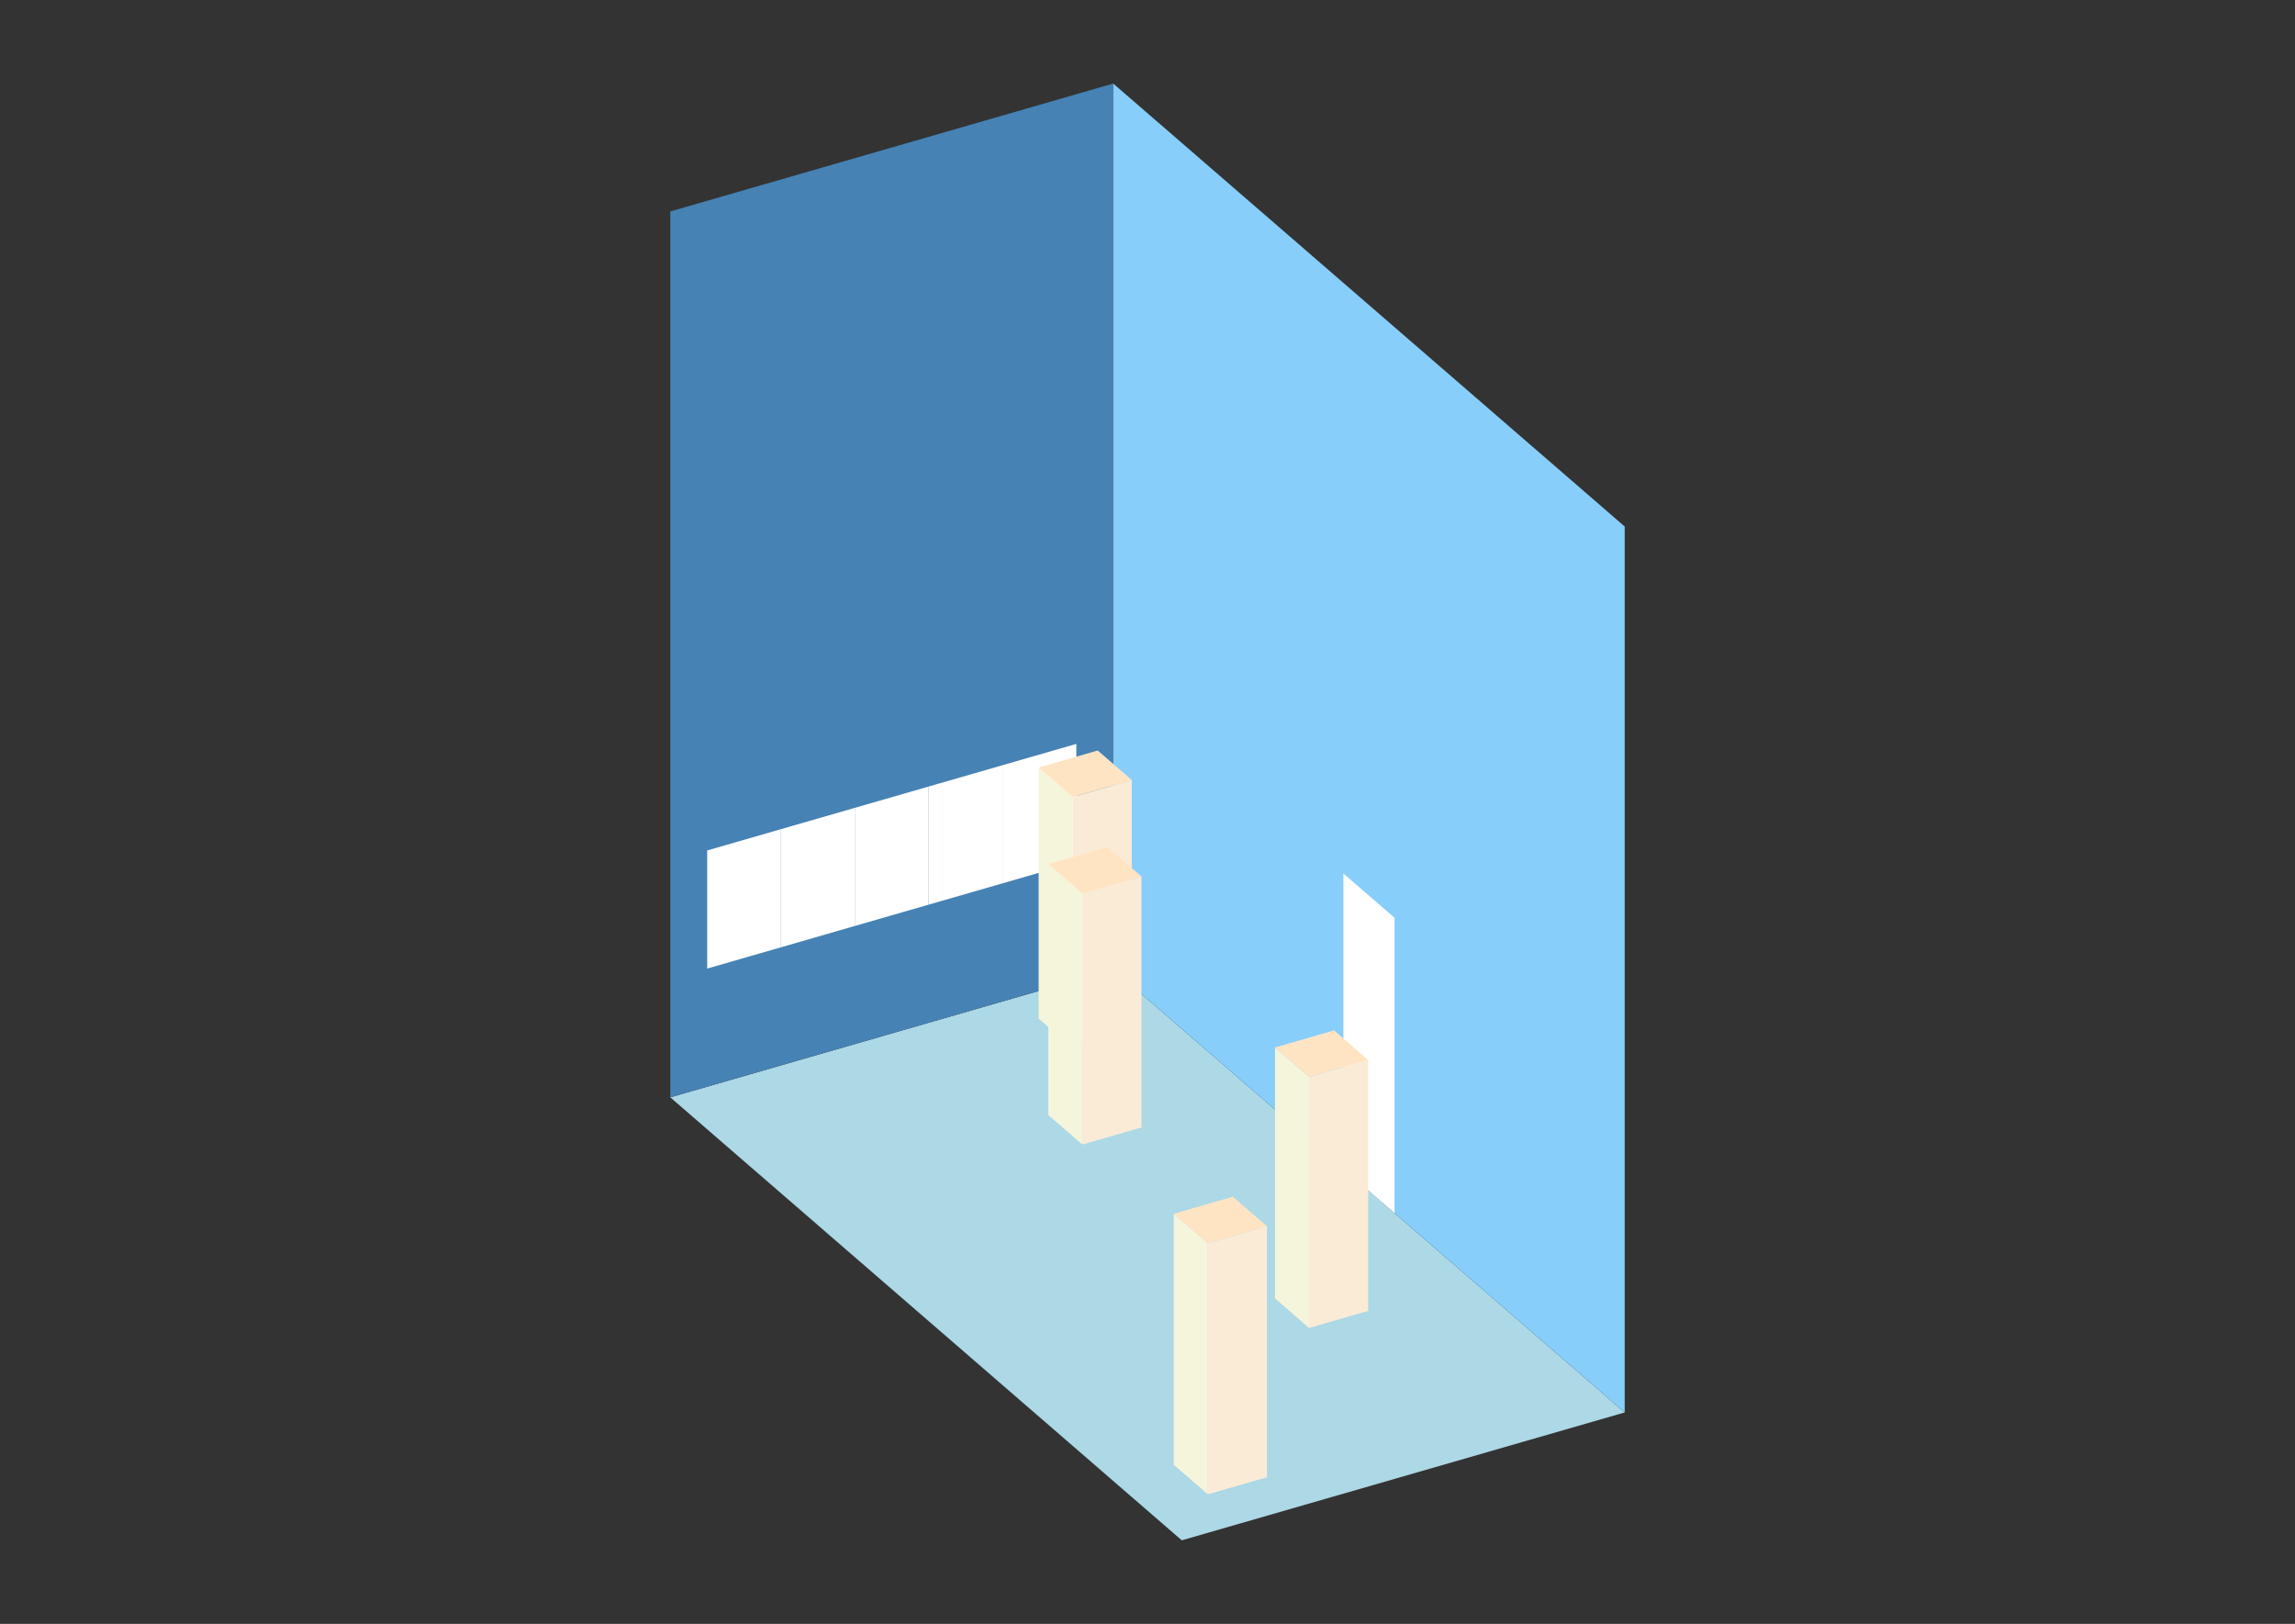<?xml version="1.0" encoding="UTF-8"?>
<svg
  xmlns="http://www.w3.org/2000/svg"
  width="848"
  height="600"
  style="background-color:white"
>
  <rect width="100%" height="100%" fill="#333333" stroke="none"/>
  <polygon fill="lightblue" points="436.66,569.126 247.672,405.458 411.34,358.211 600.328,521.879" />
  <polygon fill="steelblue" points="247.672,405.458 247.672,78.121 411.34,30.874 411.34,358.211" />
  <polygon fill="lightskyblue" points="600.328,521.879 600.328,194.542 411.34,30.874 411.34,358.211" />
  <polygon fill="white" points="515.284,448.228 515.284,339.116 496.385,322.749 496.385,431.862" />
  <polygon fill="white" points="261.311,357.876 261.311,314.231 288.589,306.356 288.589,350.001" />
  <polygon fill="white" points="288.589,350.001 288.589,306.356 315.867,298.482 315.867,342.127" />
  <polygon fill="white" points="315.867,342.127 315.867,298.482 343.145,290.607 343.145,334.252" />
  <polygon fill="white" points="343.145,334.252 343.145,290.607 370.423,282.733 370.423,326.378" />
  <polygon fill="white" points="370.423,326.378 370.423,282.733 397.701,274.858 397.701,318.503" />
  <polygon fill="antiquewhite" points="483.715,490.663 483.715,397.918 505.538,391.618 505.538,484.364" />
  <polygon fill="beige" points="483.715,490.663 483.715,397.918 471.116,387.007 471.116,479.752" />
  <polygon fill="bisque" points="483.715,397.918 471.116,387.007 492.938,380.707 505.538,391.618" />
  <polygon fill="antiquewhite" points="446.302,552.125 446.302,459.38 468.125,453.08 468.125,545.826" />
  <polygon fill="beige" points="446.302,552.125 446.302,459.38 433.703,448.469 433.703,541.214" />
  <polygon fill="bisque" points="446.302,459.38 433.703,448.469 455.526,442.169 468.125,453.08" />
  <polygon fill="antiquewhite" points="396.375,387.257 396.375,294.512 418.197,288.212 418.197,380.958" />
  <polygon fill="beige" points="396.375,387.257 396.375,294.512 383.775,283.601 383.775,376.346" />
  <polygon fill="bisque" points="396.375,294.512 383.775,283.601 405.598,277.301 418.197,288.212" />
  <polygon fill="antiquewhite" points="399.939,422.887 399.939,330.142 421.762,323.842 421.762,416.588" />
  <polygon fill="beige" points="399.939,422.887 399.939,330.142 387.34,319.231 387.34,411.976" />
  <polygon fill="bisque" points="399.939,330.142 387.34,319.231 409.162,312.931 421.762,323.842" />
</svg>
